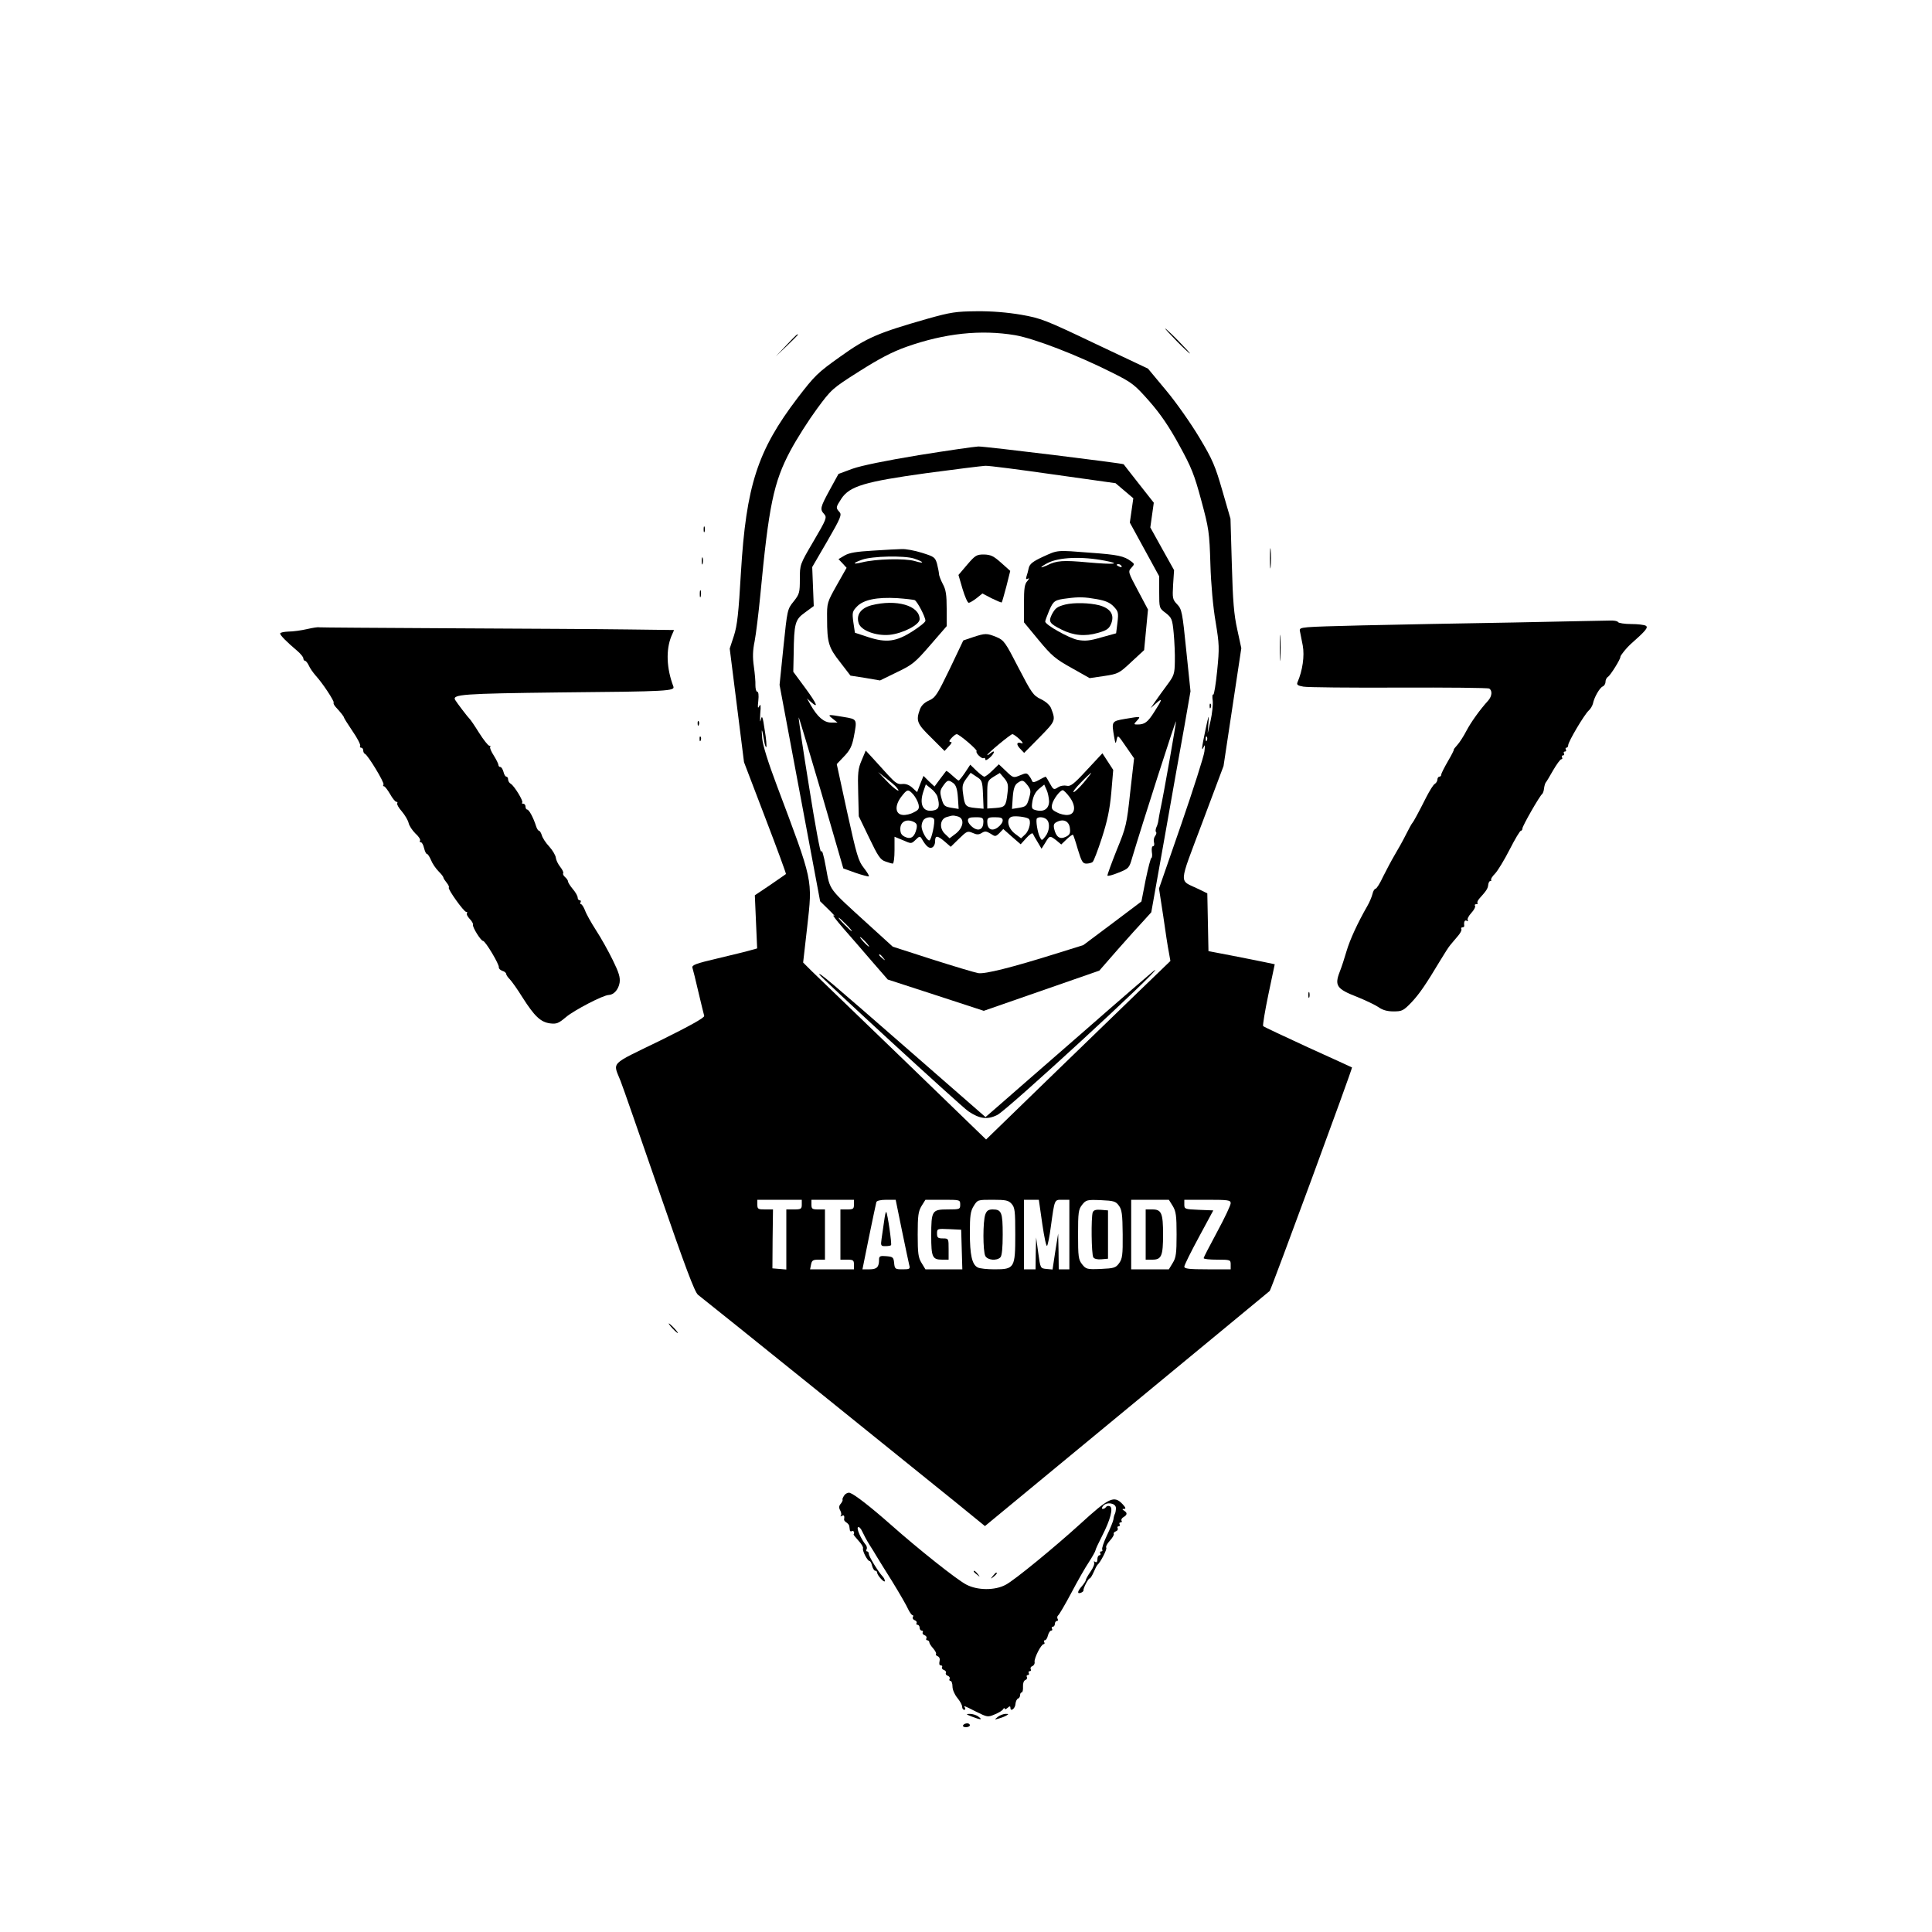 <?xml version="1.0" standalone="no"?>
<!DOCTYPE svg PUBLIC "-//W3C//DTD SVG 20010904//EN"
 "http://www.w3.org/TR/2001/REC-SVG-20010904/DTD/svg10.dtd">
<svg version="1.0" xmlns="http://www.w3.org/2000/svg"
 width="1000pt" height="1000pt" viewBox="0 0 1000 1000"
 preserveAspectRatio="xMidYMid meet">

<g transform="translate(0,1000) scale(0.1,-0.1)"
fill="#000000" stroke="none">
<path d="M4800 8350 c-255 -73 -313 -97 -451 -196 -117 -83 -132 -98 -221
-214 -207 -272 -266 -453 -293 -904 -12 -208 -19 -273 -36 -326 l-22 -67 37
-294 37 -294 110 -288 c61 -159 109 -290 107 -291 -2 -2 -39 -27 -82 -57 l-79
-53 6 -138 6 -137 -36 -10 c-19 -6 -96 -24 -170 -42 -111 -26 -133 -34 -129
-48 3 -9 17 -65 31 -126 14 -60 28 -116 30 -123 3 -9 -72 -51 -230 -129 -263
-128 -243 -107 -203 -208 11 -27 100 -284 199 -570 136 -394 185 -524 202
-537 25 -18 1097 -882 1334 -1074 l151 -123 734 606 c403 332 736 608 740 611
8 8 430 1154 426 1157 -2 1 -104 48 -228 104 -124 57 -228 106 -232 110 -3 3
9 77 27 163 l33 157 -52 11 c-28 6 -105 21 -171 34 l-120 23 -3 150 -3 149
-47 23 c-101 49 -104 10 21 343 l110 293 46 305 46 305 -21 97 c-17 76 -23
147 -28 335 l-7 238 -42 145 c-37 128 -50 160 -119 275 -43 72 -120 182 -172
244 l-94 113 -273 129 c-258 123 -281 132 -384 150 -71 12 -152 19 -230 18
-107 -1 -134 -5 -255 -39z m455 -85 c101 -18 319 -102 502 -194 104 -52 116
-62 192 -148 57 -65 101 -129 154 -226 64 -116 79 -154 115 -288 39 -144 42
-165 47 -329 3 -105 14 -224 27 -299 19 -116 20 -134 8 -253 -7 -70 -16 -125
-20 -123 -5 3 -6 -12 -3 -32 2 -21 -3 -67 -11 -103 l-15 -65 4 55 c3 46 1 40
-15 -35 -21 -100 -23 -119 -9 -90 6 14 7 7 3 -25 -3 -25 -57 -194 -120 -377
l-115 -332 22 -143 c11 -79 24 -163 29 -187 l8 -45 -166 -160 c-92 -89 -307
-297 -477 -462 l-311 -302 -429 415 c-237 228 -450 434 -474 457 l-44 44 21
184 c28 250 32 229 -157 732 -46 122 -73 209 -76 245 -5 58 -1 53 10 -13 3
-21 9 -36 11 -33 3 3 0 43 -8 89 -10 70 -14 78 -20 53 -4 -18 -5 -7 -3 30 4
44 2 55 -5 40 -8 -15 -9 -8 -5 28 3 28 1 47 -6 47 -5 0 -9 15 -9 33 1 17 -3
61 -8 97 -7 48 -6 83 4 131 7 37 20 143 29 235 44 466 69 588 156 751 33 62
95 159 137 216 75 102 79 106 218 194 104 66 170 101 246 128 198 70 384 90
563 60z m992 -2097 c-3 -8 -6 -5 -6 6 -1 11 2 17 5 13 3 -3 4 -12 1 -19z
m-2097 -2403 c0 -22 -4 -25 -40 -25 l-40 0 0 -156 0 -155 -36 3 -36 3 1 153 2
152 -41 0 c-36 0 -40 2 -40 25 l0 25 115 0 115 0 0 -25z m270 0 c0 -22 -4 -25
-35 -25 l-35 0 0 -130 0 -130 35 0 c31 0 35 -3 35 -25 l0 -25 -114 0 -113 0 5
25 c4 21 10 25 38 25 l34 0 0 130 0 130 -35 0 c-31 0 -35 3 -35 25 l0 25 110
0 110 0 0 -25z m248 -132 c18 -87 35 -168 38 -180 6 -21 3 -23 -34 -23 -39 0
-41 2 -44 33 -3 29 -6 32 -40 35 -32 3 -38 0 -38 -17 0 -39 -11 -51 -49 -51
l-37 0 34 168 c19 92 36 173 38 180 2 7 22 12 52 12 l48 0 32 -157z m302 132
c0 -24 -2 -25 -65 -25 -81 0 -85 -6 -85 -137 0 -110 6 -123 57 -123 l33 0 0
55 c0 54 0 55 -30 55 -25 0 -30 4 -30 25 0 25 1 26 63 23 l62 -3 3 -102 3
-103 -96 0 -95 0 -20 33 c-17 27 -20 50 -20 147 0 97 3 120 20 148 l20 32 90
0 c89 0 90 0 90 -25z m266 4 c17 -19 19 -37 19 -159 0 -173 -4 -180 -107 -180
-38 0 -78 4 -88 10 -29 15 -40 65 -40 179 0 88 3 112 20 139 20 32 20 32 98
32 68 0 82 -3 98 -21z m159 -105 c10 -69 21 -120 25 -112 4 7 13 51 19 98 20
145 18 140 59 140 l37 0 0 -180 0 -180 -27 0 -28 0 -1 93 -2 92 -15 -93 -14
-93 -32 3 c-31 3 -31 3 -42 83 l-11 80 -2 -82 -1 -83 -30 0 -30 0 0 180 0 180
38 0 39 0 18 -126z m396 96 c16 -21 19 -45 20 -149 1 -108 -2 -127 -19 -150
-17 -23 -26 -26 -94 -29 -72 -3 -77 -1 -97 24 -19 24 -21 40 -21 154 0 114 2
130 21 154 20 25 25 27 97 24 67 -3 77 -6 93 -28z m279 -2 c17 -28 20 -51 20
-148 0 -97 -3 -120 -20 -147 l-20 -33 -97 0 -98 0 0 180 0 180 98 0 97 0 20
-32z m300 14 c0 -10 -31 -76 -70 -148 -38 -71 -70 -132 -70 -136 0 -5 32 -8
70 -8 68 0 70 -1 70 -25 l0 -25 -120 0 c-96 0 -120 3 -120 14 0 8 34 76 75
152 l75 139 -75 3 c-72 3 -75 4 -75 27 l0 25 120 0 c109 0 120 -2 120 -18z"/>
<path d="M4755 7644 c-170 -28 -297 -54 -342 -70 l-73 -27 -45 -82 c-50 -92
-52 -101 -29 -126 15 -17 12 -26 -55 -140 -71 -121 -71 -121 -71 -196 0 -70
-2 -78 -32 -116 -33 -40 -33 -44 -53 -236 l-20 -196 105 -560 105 -560 45 -44
c25 -24 36 -38 25 -30 -11 8 12 -22 50 -66 39 -44 106 -122 150 -173 l80 -92
249 -81 248 -81 299 104 299 104 96 110 c53 60 114 128 135 150 l38 42 70 393
c38 217 84 474 102 573 l31 178 -22 212 c-20 198 -23 213 -47 238 -24 25 -25
32 -21 102 l5 75 -62 111 -61 110 9 64 9 64 -78 99 c-42 54 -78 99 -78 100 -3
5 -718 93 -752 92 -21 -1 -160 -21 -309 -45z m699 -100 l320 -45 46 -39 46
-39 -9 -63 -9 -63 76 -139 76 -139 0 -82 c0 -82 0 -83 34 -108 31 -25 34 -31
41 -104 4 -43 7 -109 6 -147 -1 -63 -4 -73 -39 -120 -21 -28 -49 -67 -62 -86
l-24 -35 27 24 c36 32 34 22 -8 -43 -34 -54 -50 -66 -87 -66 -20 0 -21 1 -3
20 21 23 21 23 -62 9 -70 -12 -70 -13 -56 -94 6 -36 8 -38 13 -13 5 25 7 24
47 -35 l43 -62 -20 -175 c-18 -167 -21 -181 -70 -300 -27 -68 -49 -128 -48
-132 2 -4 28 3 57 15 53 21 56 24 71 77 52 174 224 710 227 707 2 -3 -64 -381
-83 -467 -3 -14 -6 -34 -8 -45 -1 -11 -6 -28 -11 -38 -4 -10 -5 -21 -1 -24 3
-3 1 -12 -5 -20 -6 -7 -9 -22 -6 -33 3 -11 1 -20 -5 -20 -6 0 -8 -13 -6 -30 3
-16 1 -30 -2 -30 -4 0 -17 -51 -30 -113 l-22 -113 -150 -113 -151 -113 -141
-44 c-233 -73 -367 -106 -402 -101 -18 3 -125 35 -238 71 l-205 66 -133 121
c-203 185 -191 168 -213 289 -12 66 -21 96 -25 82 -3 -13 -31 138 -62 334 -32
197 -56 359 -54 361 1 2 54 -174 117 -389 l114 -393 64 -23 c35 -12 66 -20 68
-18 3 3 -9 22 -26 44 -28 35 -37 65 -86 288 l-54 249 38 40 c30 31 41 53 50
99 18 95 19 93 -52 105 -83 14 -86 14 -57 -9 l25 -20 -33 0 c-37 0 -71 29
-106 91 l-19 34 21 -19 c41 -36 31 -10 -30 73 l-62 84 2 91 c2 161 7 179 59
216 l45 33 -4 101 -4 101 78 134 c70 121 76 137 63 151 -20 22 -19 24 10 69
43 65 122 88 440 132 149 20 286 37 305 38 19 1 179 -20 354 -45z m-1074
-2329 c19 -19 32 -35 29 -35 -3 0 -20 16 -39 35 -19 19 -32 35 -29 35 3 0 20
-16 39 -35z m100 -90 c13 -14 21 -25 18 -25 -2 0 -15 11 -28 25 -13 14 -21 25
-18 25 2 0 15 -11 28 -25z m91 -82 c13 -16 12 -17 -3 -4 -17 13 -22 21 -14 21
2 0 10 -8 17 -17z"/>
<path d="M4519 7150 c-86 -5 -123 -11 -147 -25 l-32 -19 21 -22 21 -23 -51
-90 c-50 -89 -51 -92 -50 -173 0 -125 8 -150 68 -226 l53 -69 77 -12 76 -13
88 43 c80 38 94 50 172 140 l85 98 0 90 c0 72 -4 99 -20 128 -11 21 -20 45
-20 53 0 8 -5 31 -10 52 -10 34 -15 37 -79 57 -38 12 -84 20 -103 19 -18 0
-85 -4 -149 -8z m212 -41 c54 -18 57 -29 4 -13 -51 15 -204 11 -274 -7 -50
-12 -49 -4 1 14 52 19 220 22 269 6z m3 -215 c13 -5 56 -87 56 -107 0 -7 -30
-31 -66 -54 -86 -55 -136 -61 -229 -31 l-70 23 -8 54 c-7 51 -5 57 19 82 34
35 103 49 208 43 43 -3 84 -8 90 -10z"/>
<path d="M4510 6867 c-55 -15 -80 -50 -65 -94 13 -37 89 -65 158 -59 70 7 157
52 157 81 0 71 -121 105 -250 72z"/>
<path d="M5398 7118 c-52 -24 -68 -37 -73 -57 -3 -14 -8 -34 -12 -45 -4 -14
-2 -16 8 -11 8 5 6 -1 -3 -12 -15 -16 -18 -38 -18 -117 l0 -97 76 -92 c67 -81
87 -98 170 -144 l94 -53 75 11 c73 11 78 14 141 73 l66 61 10 105 10 105 -52
98 c-51 95 -52 99 -34 118 17 19 17 20 -2 34 -36 27 -69 34 -209 44 -178 14
-168 15 -247 -21z m320 -20 c90 -17 49 -21 -86 -9 -129 12 -164 10 -214 -16
-16 -7 -28 -11 -28 -9 0 3 15 13 33 22 58 30 176 35 295 12z m87 -28 c3 -6 -1
-7 -9 -4 -18 7 -21 14 -7 14 6 0 13 -4 16 -10z m-129 -171 c46 -8 69 -18 88
-38 24 -25 26 -32 20 -83 l-7 -56 -76 -21 c-61 -18 -85 -20 -123 -13 -45 9
-168 78 -168 95 0 5 10 31 21 58 22 50 28 54 94 62 59 8 89 7 151 -4z"/>
<path d="M5514 6871 c-42 -11 -52 -18 -70 -52 -18 -37 -12 -46 49 -77 63 -32
123 -37 189 -18 46 13 58 21 69 47 19 47 -3 80 -61 96 -51 13 -130 15 -176 4z"/>
<path d="M5006 7077 l-45 -53 21 -72 c12 -40 26 -72 32 -72 6 0 24 11 41 24
l30 24 48 -25 c27 -13 50 -23 52 -21 2 2 12 39 24 83 l20 80 -47 42 c-39 35
-54 42 -89 43 -38 0 -45 -4 -87 -53z"/>
<path d="M5036 6702 l-50 -17 -70 -147 c-65 -134 -74 -149 -108 -164 -25 -11
-40 -27 -47 -47 -21 -58 -14 -74 59 -145 l69 -69 22 24 c15 15 18 23 9 23 -9
0 -8 6 5 20 10 11 22 20 27 20 13 0 109 -82 103 -88 -8 -8 27 -42 36 -36 5 3
9 0 9 -7 0 -7 11 -2 25 11 26 25 26 42 0 20 -8 -7 -15 -10 -15 -8 0 8 121 108
130 108 5 0 22 -12 37 -26 16 -15 21 -24 11 -21 -26 9 -30 -5 -8 -28 l21 -22
80 81 c83 85 84 86 59 151 -6 15 -27 34 -52 46 -40 19 -48 31 -116 162 -69
134 -75 143 -115 160 -50 20 -57 20 -121 -1z"/>
<path d="M4460 6065 c-19 -44 -21 -65 -18 -170 l3 -120 54 -112 c45 -94 58
-114 84 -122 16 -6 34 -11 38 -11 5 0 9 31 9 70 l0 69 44 -18 c43 -19 43 -19
65 2 19 19 23 20 31 7 23 -40 38 -53 54 -47 9 4 16 17 16 32 0 32 11 32 50 -1
l31 -27 43 42 c40 39 44 41 70 30 22 -10 32 -10 48 0 16 10 24 9 45 -4 24 -16
26 -16 46 3 l20 21 45 -40 45 -39 29 32 c16 18 31 29 34 23 2 -5 13 -25 25
-44 l20 -34 20 32 c22 37 23 37 57 11 l25 -21 29 28 c15 14 30 25 32 22 2 -2
14 -37 25 -76 19 -62 25 -73 44 -73 12 0 27 4 32 8 6 4 27 60 48 124 28 87 41
146 49 235 l10 118 -28 43 -28 43 -81 -87 c-68 -74 -85 -86 -104 -81 -14 3
-33 0 -46 -9 -20 -13 -23 -12 -41 21 -10 19 -20 35 -22 35 -2 0 -18 -8 -34
-17 -21 -12 -32 -14 -35 -7 -2 6 -9 19 -16 28 -12 16 -16 16 -47 3 -34 -14
-36 -14 -72 21 l-38 36 -33 -32 c-18 -18 -37 -32 -42 -32 -5 0 -23 14 -41 31
l-32 31 -27 -41 c-15 -22 -30 -41 -33 -41 -3 0 -18 12 -34 27 -15 14 -29 25
-31 22 -2 -2 -16 -21 -32 -42 l-28 -38 -29 27 -28 28 -17 -42 -16 -42 -24 22
c-16 15 -34 22 -53 20 -23 -3 -36 6 -72 45 -24 26 -60 66 -80 88 l-37 40 -21
-50z m180 -140 c30 -36 -10 -11 -50 32 l-45 47 41 -32 c22 -17 47 -38 54 -47z
m448 -37 l3 -74 -43 4 c-50 5 -55 10 -63 73 -6 40 -3 52 16 78 l23 31 30 -20
c29 -18 31 -23 34 -92z m127 9 c-8 -70 -12 -75 -61 -79 l-44 -3 0 71 c0 70 1
73 32 93 l33 20 23 -27 c19 -23 22 -35 17 -75z m395 53 c-23 -27 -47 -50 -53
-50 -6 0 11 23 38 50 27 28 51 50 53 50 2 0 -15 -22 -38 -50z m-675 -4 c13
-10 20 -30 23 -73 l4 -60 -38 6 c-34 6 -40 10 -50 46 -10 35 -9 44 8 68 22 31
27 32 53 13z m384 -11 c17 -23 18 -30 7 -68 -11 -38 -16 -42 -50 -48 l-38 -6
4 60 c3 43 10 63 23 73 26 19 31 18 54 -11z m-467 -58 c13 -46 9 -65 -17 -71
-57 -14 -80 29 -54 102 l11 32 26 -21 c15 -11 30 -30 34 -42z m578 -24 c0 -38
-26 -57 -66 -47 -24 6 -26 9 -20 48 5 27 16 48 34 63 l27 22 12 -27 c7 -15 12
-41 13 -59z m-703 35 c11 -13 23 -35 27 -50 5 -23 2 -30 -25 -43 -16 -9 -42
-15 -57 -13 -39 4 -42 48 -7 94 31 40 35 41 62 12z m808 -12 c35 -46 32 -90
-7 -94 -15 -2 -41 4 -57 13 -27 13 -30 20 -25 43 7 27 41 72 55 72 4 0 20 -15
34 -34z m-577 -102 c35 -10 30 -56 -10 -88 l-33 -25 -23 22 c-32 29 -27 78 8
88 34 10 32 9 58 3z m365 -11 c16 -9 6 -60 -16 -81 l-22 -21 -33 25 c-37 29
-45 79 -14 87 17 5 70 -1 85 -10z m-489 -2 c8 -12 -13 -111 -24 -111 -13 0
-40 48 -40 73 0 12 5 28 12 35 14 14 44 16 52 3z m256 -15 c0 -38 -24 -51 -54
-29 -14 10 -26 26 -26 36 0 13 8 17 40 17 35 0 40 -3 40 -24z m100 7 c0 -10
-12 -26 -26 -36 -30 -22 -54 -9 -54 29 0 21 5 24 40 24 32 0 40 -4 40 -17z
m228 5 c18 -18 14 -60 -7 -87 -18 -23 -19 -23 -28 -5 -13 24 -23 90 -16 98 10
10 38 7 51 -6z m-674 -47 c-10 -43 -29 -57 -59 -43 -19 9 -25 19 -25 42 0 36
31 53 67 37 18 -8 21 -16 17 -36z m794 0 c3 -25 -2 -33 -23 -43 -30 -14 -49 0
-59 43 -4 21 -1 28 17 36 34 16 62 1 65 -36z"/>
<path d="M6261 6344 c0 -11 3 -14 6 -6 3 7 2 16 -1 19 -3 4 -6 -2 -5 -13z"/>
<path d="M5590 4644 c-212 -184 -408 -356 -437 -381 l-52 -45 -417 364 c-385
336 -444 386 -444 375 0 -9 735 -684 772 -709 58 -39 98 -45 150 -19 50 24
840 751 817 751 -3 0 -178 -151 -389 -336z"/>
<path d="M4576 3678 c-4 -29 -10 -70 -13 -90 -5 -35 -4 -38 19 -38 14 0 27 2
30 5 5 5 -18 165 -25 172 -3 2 -7 -20 -11 -49z"/>
<path d="M5100 3714 c-13 -34 -13 -190 0 -215 12 -22 59 -26 78 -7 8 8 12 49
12 118 0 115 -6 130 -52 130 -21 0 -31 -6 -38 -26z"/>
<path d="M5656 3725 c-9 -25 -7 -218 3 -233 5 -8 22 -12 42 -10 l34 3 0 125 0
125 -36 3 c-26 2 -38 -1 -43 -13z"/>
<path d="M5930 3610 l0 -130 35 0 c47 0 55 20 55 130 0 110 -8 130 -55 130
l-35 0 0 -130z"/>
<path d="M6090 8235 c35 -36 67 -65 69 -65 3 0 -24 29 -59 65 -35 36 -67 65
-69 65 -3 0 24 -29 59 -65z"/>
<path d="M4070 8213 l-55 -58 58 55 c31 30 57 56 57 57 0 8 -10 -1 -60 -54z"/>
<path d="M3642 7260 c0 -14 2 -19 5 -12 2 6 2 18 0 25 -3 6 -5 1 -5 -13z"/>
<path d="M6573 7110 c0 -47 2 -66 4 -42 2 23 2 61 0 85 -2 23 -4 4 -4 -43z"/>
<path d="M3632 7095 c0 -16 2 -22 5 -12 2 9 2 23 0 30 -3 6 -5 -1 -5 -18z"/>
<path d="M3622 6925 c0 -16 2 -22 5 -12 2 9 2 23 0 30 -3 6 -5 -1 -5 -18z"/>
<path d="M7835 6778 c-253 -4 -606 -11 -785 -15 -317 -8 -325 -8 -322 -28 2
-11 9 -45 15 -76 10 -54 -1 -130 -27 -190 -6 -13 1 -18 30 -23 20 -4 242 -6
494 -5 251 1 462 -1 468 -5 17 -10 15 -39 -5 -62 -43 -47 -90 -113 -113 -157
-14 -27 -35 -60 -47 -73 -12 -13 -20 -24 -18 -24 2 0 -11 -27 -30 -59 -19 -33
-35 -64 -35 -70 0 -6 -4 -11 -10 -11 -5 0 -10 -7 -10 -15 0 -7 -6 -18 -13 -22
-8 -4 -27 -35 -44 -68 -43 -85 -67 -129 -73 -135 -3 -3 -18 -30 -33 -60 -15
-30 -41 -77 -58 -105 -16 -27 -43 -78 -60 -112 -16 -35 -34 -63 -39 -63 -5 0
-13 -12 -16 -27 -4 -16 -16 -44 -27 -63 -49 -85 -90 -174 -107 -232 -10 -35
-26 -84 -36 -109 -27 -70 -15 -88 88 -128 45 -18 97 -43 113 -54 21 -15 45
-22 78 -22 44 0 51 4 91 45 42 44 76 94 151 219 21 35 44 71 52 80 7 9 25 29
38 45 14 16 22 32 19 37 -3 5 0 9 5 9 6 0 10 3 10 8 -3 20 2 32 13 26 6 -4 8
-3 5 3 -4 6 5 23 18 37 14 15 23 32 20 37 -4 5 -1 9 6 9 7 0 10 3 7 6 -4 3 1
14 10 24 36 40 43 51 45 70 1 11 6 20 11 20 5 0 7 3 4 6 -3 3 6 18 21 33 14
15 48 71 75 124 27 53 53 97 58 97 4 0 8 5 8 12 0 13 90 170 102 178 4 3 9 17
10 30 2 14 6 27 9 30 3 3 20 31 38 63 18 31 37 57 42 57 6 0 7 5 4 10 -3 6 -1
10 5 10 6 0 8 5 5 10 -3 6 -1 10 5 10 6 0 8 5 5 10 -3 6 -2 10 3 10 5 0 9 6 9
13 0 18 83 158 106 179 10 9 19 25 22 36 6 32 35 83 51 89 7 3 14 13 14 24 0
10 6 22 13 26 13 8 66 93 64 103 -1 6 32 47 51 64 79 70 95 88 81 97 -8 5 -42
9 -76 9 -34 0 -65 5 -68 10 -3 6 -23 9 -43 8 -20 0 -244 -5 -497 -10z"/>
<path d="M1590 6744 c-30 -7 -74 -13 -97 -13 -24 -1 -43 -5 -43 -10 0 -9 33
-43 90 -91 16 -14 30 -31 30 -37 0 -7 4 -13 8 -13 5 0 14 -11 20 -24 6 -14 22
-37 36 -53 37 -40 98 -134 93 -140 -3 -2 2 -13 11 -23 27 -29 42 -49 42 -53 0
-3 20 -35 45 -72 25 -36 43 -71 39 -76 -3 -5 0 -9 5 -9 6 0 11 -6 11 -14 0 -8
4 -16 9 -18 15 -6 102 -149 96 -159 -4 -5 -2 -9 3 -9 4 0 18 -18 31 -40 12
-22 27 -40 32 -40 6 0 8 -4 5 -8 -3 -5 8 -24 24 -42 16 -19 32 -46 35 -60 3
-14 19 -38 35 -54 17 -15 28 -32 24 -37 -3 -5 -1 -9 5 -9 5 0 12 -13 16 -30 4
-16 10 -30 15 -30 4 0 14 -15 21 -32 7 -18 25 -44 39 -58 14 -14 25 -28 25
-32 0 -4 8 -16 17 -27 9 -11 14 -22 11 -25 -7 -7 78 -126 90 -126 6 0 7 -3 4
-7 -4 -3 2 -16 13 -28 12 -12 20 -26 18 -31 -4 -12 41 -84 52 -84 12 0 85
-122 82 -137 -1 -6 7 -14 18 -18 11 -3 20 -11 20 -16 0 -5 8 -17 18 -27 10
-10 40 -52 66 -94 63 -99 94 -128 143 -135 34 -4 44 0 83 33 43 36 193 114
221 114 26 1 50 28 56 63 4 28 -3 52 -36 119 -22 45 -61 115 -86 153 -25 39
-51 85 -57 103 -7 17 -16 32 -21 32 -4 0 -5 5 -2 10 3 6 1 10 -4 10 -6 0 -11
6 -11 14 0 8 -11 28 -25 44 -14 17 -25 34 -25 40 0 5 -7 15 -15 22 -8 7 -13
16 -10 20 3 4 -4 19 -16 34 -11 14 -21 35 -22 46 -1 12 -16 38 -34 58 -19 20
-36 47 -39 60 -4 12 -10 22 -14 22 -4 0 -11 10 -15 23 -15 47 -37 87 -47 87
-4 0 -8 7 -8 15 0 8 -5 15 -12 15 -6 0 -9 3 -5 6 7 8 -41 86 -59 97 -8 4 -14
15 -14 22 0 8 -4 15 -9 15 -5 0 -12 11 -15 25 -4 14 -11 25 -16 25 -6 0 -10 5
-10 10 0 6 -11 28 -24 49 -14 21 -22 42 -19 45 4 3 2 6 -4 6 -6 0 -30 30 -54
68 -23 37 -45 69 -49 72 -8 7 -65 82 -74 97 -17 29 40 33 541 39 566 5 598 7
588 32 -35 92 -39 188 -10 259 l14 32 -237 3 c-130 2 -543 4 -916 6 -374 2
-682 4 -685 5 -3 2 -31 -2 -61 -9z"/>
<path d="M6624 6645 c0 -60 1 -84 3 -52 2 32 2 81 0 110 -2 29 -3 3 -3 -58z"/>
<path d="M3611 6254 c0 -11 3 -14 6 -6 3 7 2 16 -1 19 -3 4 -6 -2 -5 -13z"/>
<path d="M3621 6174 c0 -11 3 -14 6 -6 3 7 2 16 -1 19 -3 4 -6 -2 -5 -13z"/>
<path d="M6772 4850 c0 -14 2 -19 5 -12 2 6 2 18 0 25 -3 6 -5 1 -5 -13z"/>
<path d="M3480 3125 c13 -14 26 -25 28 -25 3 0 -5 11 -18 25 -13 14 -26 25
-28 25 -3 0 5 -11 18 -25z"/>
<path d="M4370 2260 c-7 -10 -11 -20 -9 -22 2 -3 -2 -12 -9 -21 -10 -11 -11
-21 -3 -35 6 -11 7 -23 3 -27 -4 -5 -1 -5 6 -1 11 6 14 0 11 -20 0 -4 5 -10
13 -15 7 -5 14 -13 14 -19 1 -5 2 -15 3 -21 0 -5 6 -7 11 -4 8 5 15 -9 8 -17
-1 -2 11 -16 25 -32 15 -16 26 -34 24 -40 -5 -12 23 -66 34 -66 4 0 10 -11 13
-25 4 -14 11 -25 16 -25 6 0 10 -5 10 -10 0 -6 9 -20 20 -32 11 -12 20 -17 20
-11 0 7 -6 18 -13 25 -22 24 -70 102 -70 115 0 7 -4 13 -9 13 -5 0 -6 5 -3 10
4 6 2 16 -3 23 -26 31 -50 87 -41 92 5 4 15 -6 22 -22 7 -15 23 -46 37 -68 14
-22 31 -49 37 -60 7 -11 43 -71 82 -132 38 -62 75 -126 82 -143 8 -16 18 -30
22 -30 5 0 5 -5 2 -10 -3 -6 1 -13 9 -16 9 -3 13 -10 10 -15 -3 -5 0 -9 5 -9
6 0 11 -7 11 -15 0 -8 5 -15 11 -15 5 0 8 -4 5 -9 -3 -5 1 -12 10 -15 8 -3 12
-10 9 -16 -3 -5 -1 -10 4 -10 6 0 11 -5 11 -10 0 -6 9 -20 20 -32 10 -12 17
-24 15 -28 -3 -5 1 -10 9 -13 9 -4 12 -14 9 -26 -3 -13 -1 -21 6 -21 7 0 10
-4 7 -9 -3 -5 1 -12 10 -15 8 -3 13 -10 10 -15 -3 -5 1 -12 10 -15 8 -3 12
-10 9 -16 -3 -5 -1 -10 4 -10 6 0 11 -13 11 -29 0 -17 11 -42 25 -59 14 -17
25 -37 25 -46 0 -9 5 -16 11 -16 5 0 7 5 4 10 -9 14 -7 13 58 -20 57 -28 60
-29 95 -14 20 8 40 20 44 27 4 7 8 8 8 3 0 -5 7 -3 15 4 11 10 15 10 15 0 0
-22 25 -3 26 20 1 13 7 26 13 28 6 2 11 10 11 18 0 8 4 14 8 14 5 0 8 13 7 30
-1 17 4 31 12 34 8 3 11 10 8 16 -3 5 -1 10 5 10 6 0 8 5 5 10 -3 6 -1 10 5
10 6 0 8 5 5 10 -3 6 0 13 8 16 8 3 14 13 12 22 -3 19 34 92 47 92 5 0 6 5 3
10 -3 6 -2 10 3 10 6 0 13 11 16 25 4 14 11 25 17 25 6 0 7 5 4 10 -3 6 -1 10
4 10 6 0 11 7 11 15 0 8 5 15 11 15 5 0 7 5 3 11 -3 6 -2 14 3 18 5 3 36 56
68 116 32 61 73 133 92 161 18 28 33 55 33 59 0 5 16 39 35 76 42 82 59 145
39 153 -7 3 -16 1 -19 -4 -4 -6 -11 -10 -17 -10 -6 0 -6 6 2 16 19 22 65 14
66 -11 0 -11 -2 -24 -5 -30 -3 -5 -7 -19 -8 -30 -2 -11 -17 -48 -34 -83 -16
-34 -27 -67 -24 -72 3 -6 1 -10 -5 -10 -6 0 -8 -4 -5 -10 3 -5 1 -10 -4 -10
-6 0 -11 -9 -11 -21 0 -13 -4 -18 -12 -13 -6 4 -8 3 -5 -3 4 -6 -4 -27 -18
-47 -14 -20 -25 -40 -25 -45 0 -4 -9 -18 -20 -31 -24 -27 -26 -42 -5 -34 8 3
14 9 13 12 -2 11 25 62 32 62 4 0 13 15 21 33 7 17 16 34 19 37 16 13 51 81
46 89 -4 5 5 22 19 37 13 14 22 30 20 34 -3 4 2 11 11 14 8 3 12 10 9 16 -3 5
-1 10 5 10 6 0 8 5 5 10 -3 6 -1 10 5 10 6 0 9 4 5 9 -3 6 2 14 11 19 19 11
20 22 2 33 -11 7 -10 9 1 9 10 0 7 8 -9 25 -44 46 -69 34 -220 -104 -131 -119
-340 -291 -385 -314 -56 -30 -146 -29 -203 1 -49 25 -250 185 -392 311 -102
90 -185 155 -211 164 -9 3 -22 -3 -29 -13z"/>
<path d="M5040 1866 c0 -2 8 -10 18 -17 15 -13 16 -12 3 4 -13 16 -21 21 -21
13z"/>
<path d="M5139 1843 c-13 -16 -12 -17 4 -4 16 13 21 21 13 21 -2 0 -10 -8 -17
-17z"/>
<path d="M5030 1115 c47 -18 58 -18 34 0 -10 8 -30 14 -44 14 -22 0 -21 -2 10
-14z"/>
<path d="M5165 1114 c-19 -16 -19 -16 5 -9 14 4 32 11 40 16 12 7 11 8 -5 8
-11 0 -29 -7 -40 -15z"/>
<path d="M4985 1070 c-3 -5 3 -10 14 -10 12 0 21 5 21 10 0 6 -6 10 -14 10 -8
0 -18 -4 -21 -10z"/>
</g>
</svg>
